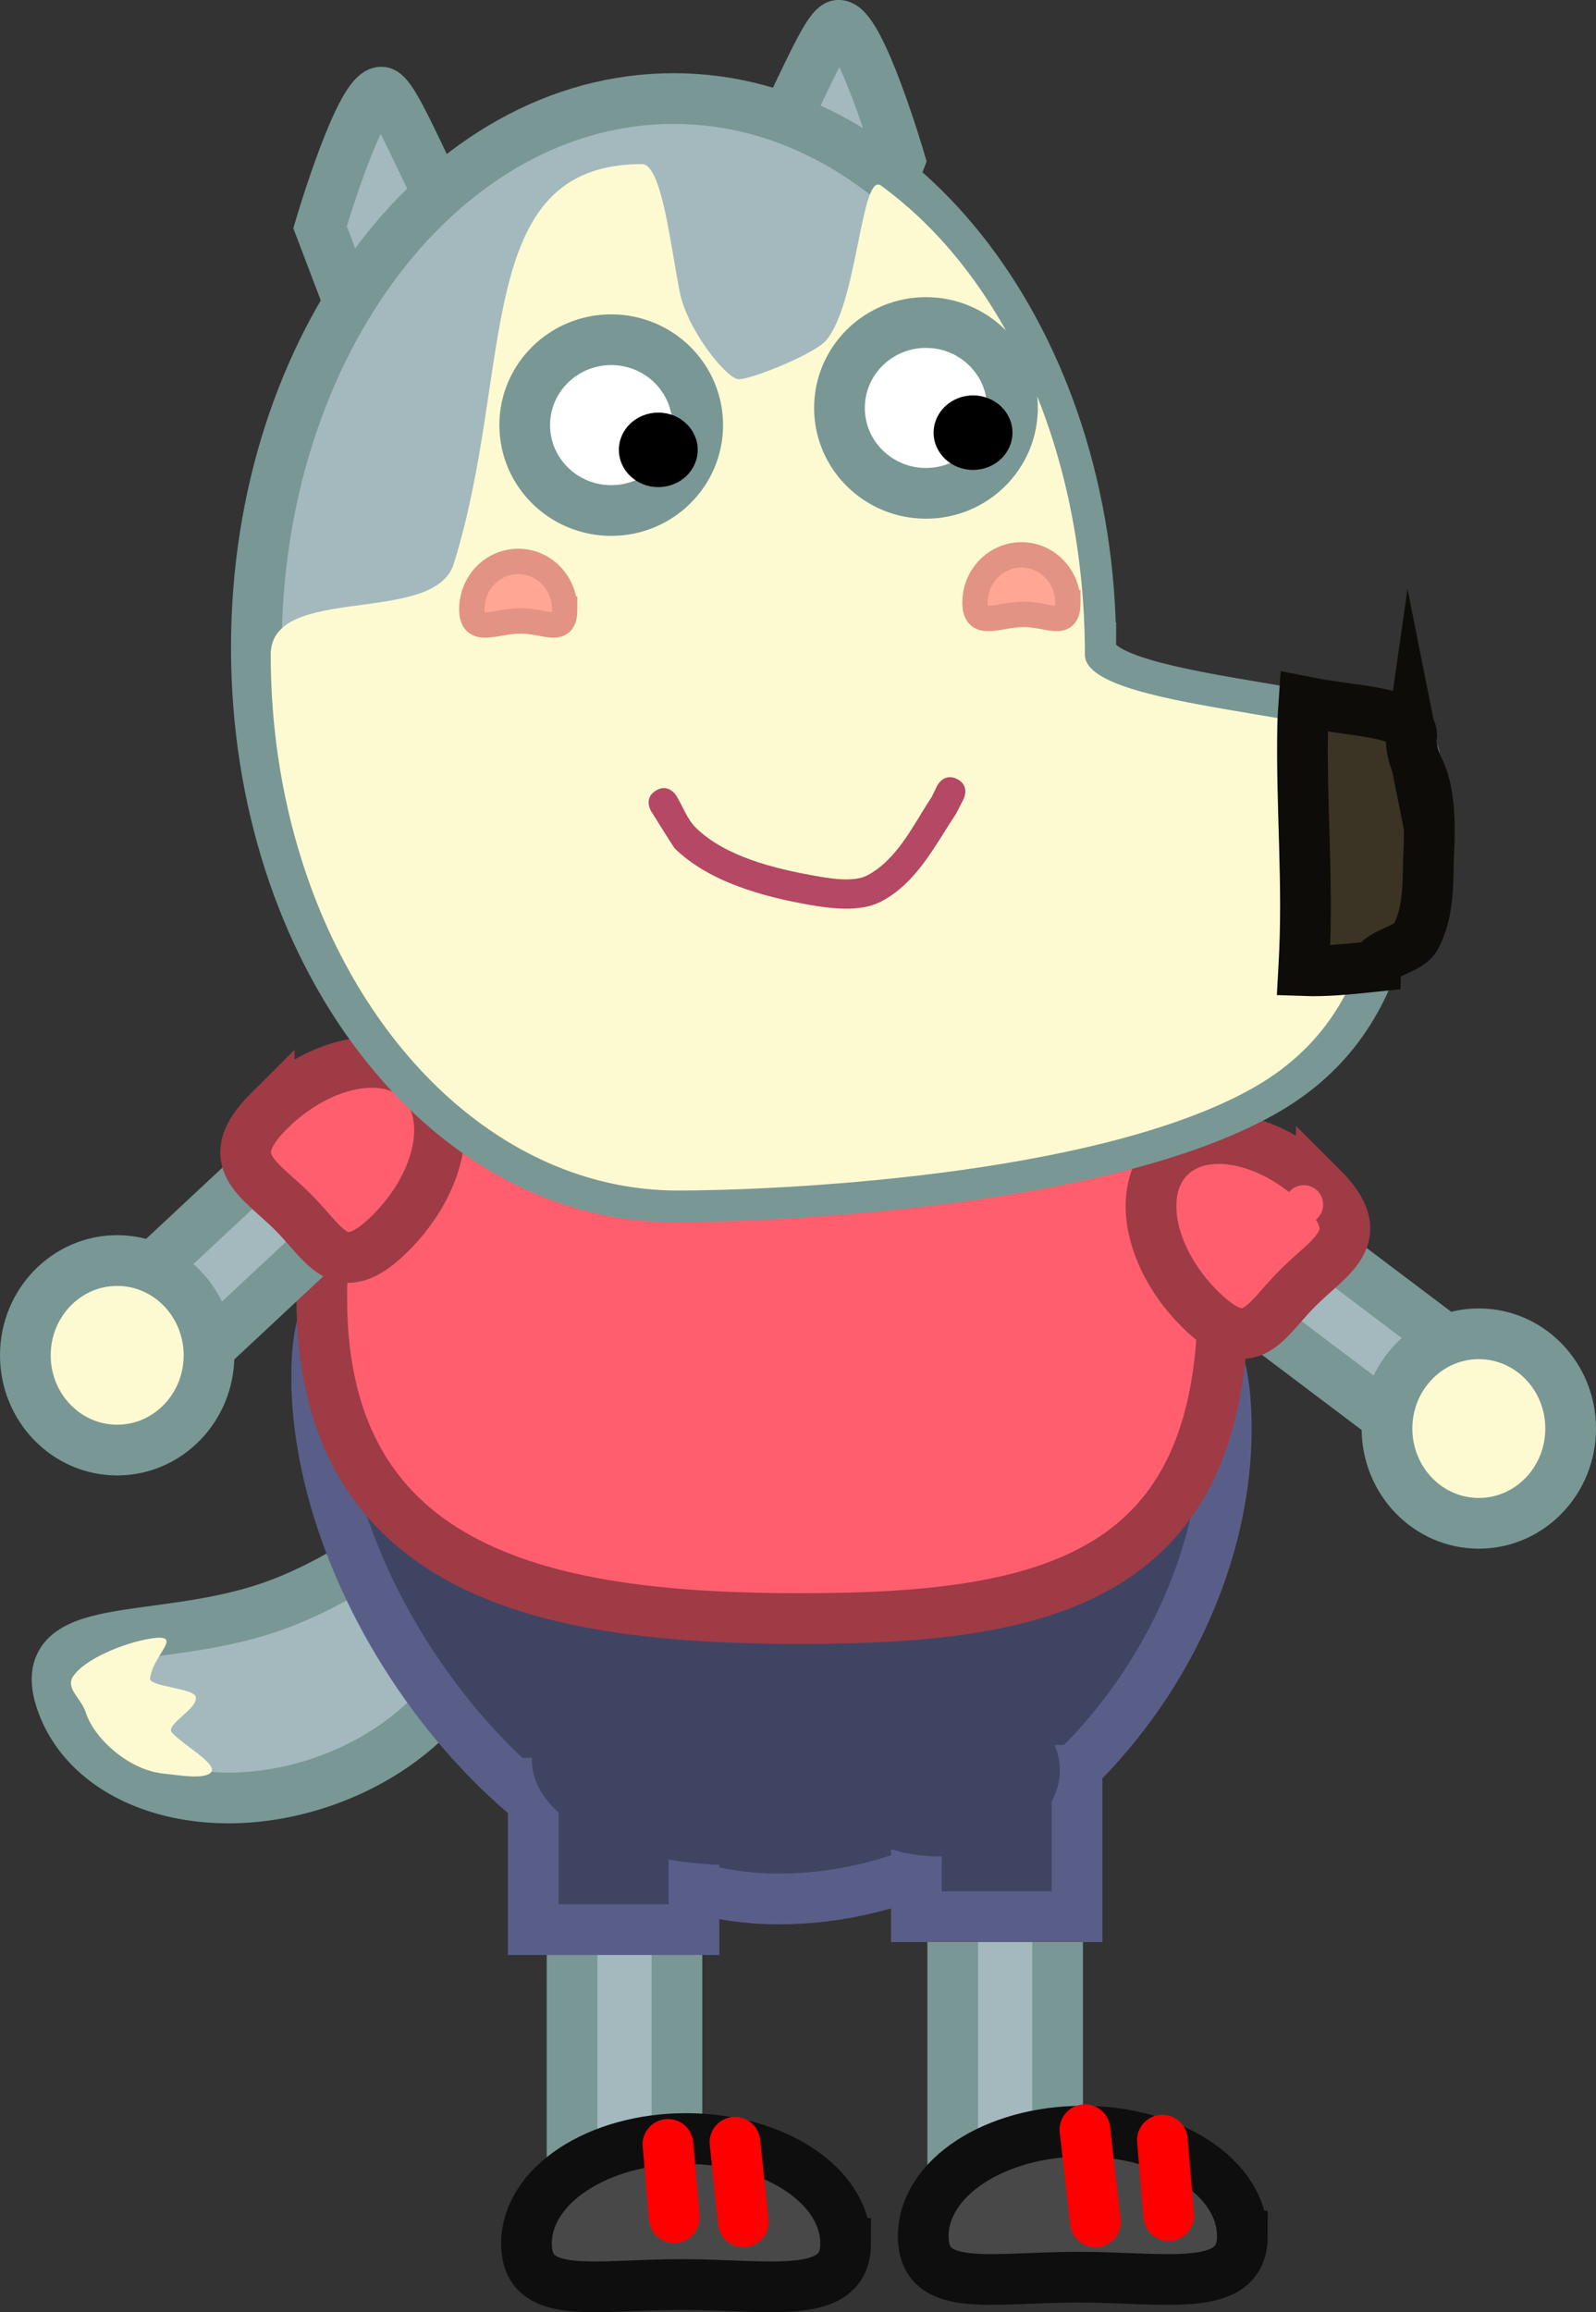 <svg version="1.1" xmlns="http://www.w3.org/2000/svg" xmlns:xlink="http://www.w3.org/1999/xlink" width="157.411" height="227.886" viewBox="0,0,157.411,227.886"><rect x="0" y="0" width="157.411" height="227.886" fill="#333333" stroke="none"/><g transform="translate(-161.121,-63.271)"><g data-paper-data="{&quot;isPaintingLayer&quot;:true}" fill-rule="nonzero" stroke-linejoin="miter" stroke-miterlimit="10" stroke-dasharray="" stroke-dashoffset="0" style="mix-blend-mode: normal"><g stroke-width="5"><path d="M255.087,278.078v-27.428h10.342v27.428z" fill="#a4b9bd" stroke="#799794" stroke-linecap="butt"/><path d="M283.654,283.661c0,5.712 -7.496,4.047 -16.187,4.047c-8.692,0 -15.288,1.665 -15.288,-4.047c0,-5.712 7.046,-10.342 15.737,-10.342c8.692,0 15.737,4.63 15.737,10.342z" fill="#484848" stroke="#0e0e0e" stroke-linecap="butt"/><path d="M268.124,273.17l1.033,9.086" fill="none" stroke="#ff0000" stroke-linecap="round"/><path d="M275.765,274.203l0.62,7.434" fill="none" stroke="#ff0000" stroke-linecap="round"/></g><g stroke-width="5"><path d="M217.545,277.856v-27.428h10.342v27.428z" fill="#a4b9bd" stroke="#799794" stroke-linecap="butt"/><path d="M244.523,284.385c0,5.712 -7.496,4.047 -16.187,4.047c-8.692,0 -15.288,1.665 -15.288,-4.047c0,-5.712 7.046,-10.342 15.737,-10.342c8.692,0 15.737,4.63 15.737,10.342z" fill="#484848" stroke="#0e0e0e" stroke-linecap="butt"/><path d="M226.999,274.616l0.62,7.228" fill="none" stroke="#ff0000" stroke-linecap="round"/><path d="M234.433,282.257l-0.826,-7.847" fill="none" stroke="#ff0000" stroke-linecap="round"/></g><g stroke-linecap="butt"><path d="M208.378,216.763c2.858,8.294 -4.05,18.196 -15.43,22.116c-11.379,3.921 -22.921,0.376 -25.778,-7.918c-2.858,-8.294 9.273,-5.386 20.652,-9.307c11.379,-3.921 17.698,-13.185 20.556,-4.892z" fill="#a4b9bd" stroke="#799794" stroke-width="5"/><path d="M181.043,238.315c-0.999,0.158 -2.809,-0.143 -3.769,-0.236c-3.44,-0.333 -6.887,-3.468 -7.698,-6.042c-0.421,-1.334 -1.988,-2.337 -1.272,-3.493c1.051,-1.696 4.957,-3.347 7.679,-3.777c3.426,-0.541 0.185,1.605 -0.062,3.942c-0.083,0.785 4.231,0.944 4.492,1.772c0.365,1.157 -3.063,2.754 -2.328,3.564c1.358,1.496 5.927,3.801 2.958,4.27z" fill="#fdfad2" stroke="none" stroke-width="0"/></g><g fill="#404463" stroke-linecap="butt"><path d="M282.069,204.057c0,22.775 -20.08,46.376 -44.152,46.376c-24.072,0 -45.567,-28.738 -45.567,-51.513c0,-22.775 23.366,-1.168 47.438,-1.168c24.072,0 42.281,-16.47 42.281,6.305z" stroke="#595e89" stroke-width="5"/><path d="M251.502,252.182v-14.434h15.849v14.434z" stroke="#595e89" stroke-width="5"/><path d="M265.654,237.748c0,4.689 -5.322,8.491 -11.887,8.491c-6.565,0 -11.887,-3.801 -11.887,-8.491c0,-4.689 5.322,-8.491 11.887,-8.491c6.565,0 11.887,3.801 11.887,8.491z" stroke="none" stroke-width="0"/><path d="M213.717,253.454v-14.434h15.849v14.434z" stroke="#595e89" stroke-width="5"/><path d="M253.201,236.757c0,5.705 -8.87,10.33 -19.812,10.33c-10.942,0 -19.812,-4.625 -19.812,-10.33c0,-5.705 8.87,-10.33 19.812,-10.33c10.942,0 19.812,4.625 19.812,10.33z" stroke="none" stroke-width="0"/></g><path d="M281.755,191.179c0,27.506 -17.071,31.618 -41.621,31.618c-24.549,0 -47.281,-4.112 -47.281,-31.618c0,-27.506 19.901,-49.803 44.451,-49.803c24.549,0 44.451,22.298 44.451,49.803z" fill="#ff5e6e" stroke="#9e3b45" stroke-width="5" stroke-linecap="butt"/><g stroke-width="5" stroke-linecap="butt"><path d="M172.798,191.339l16.971,-15.83l6.564,7.037l-16.971,15.83z" data-paper-data="{&quot;index&quot;:null}" fill="#a4b9bd" stroke="#799794"/><path d="M187.675,172.746c4.968,-4.941 11.677,-6.252 14.984,-2.927c3.307,3.325 1.96,10.026 -3.009,14.967c-4.968,4.941 -6.298,1.301 -9.604,-2.024c-3.307,-3.325 -7.339,-5.075 -2.371,-10.017z" data-paper-data="{&quot;index&quot;:null}" fill="#ff5e6e" stroke="#9e3b45"/><path d="M181.735,196.849c0,5.158 -4.055,9.34 -9.057,9.34c-5.002,0 -9.057,-4.182 -9.057,-9.34c0,-5.158 4.055,-9.34 9.057,-9.34c5.002,0 9.057,4.182 9.057,9.34z" fill="#fdfad2" stroke="#799794"/></g><g stroke-linecap="butt"><path d="M299.475,204.141l-18.53,-13.973l5.794,-7.683l18.53,13.973z" fill="#a4b9bd" stroke="#799794" stroke-width="5"/><path d="M291.438,180.248c4.968,4.941 0.936,6.692 -2.371,10.017c-3.307,3.325 -4.636,6.965 -9.604,2.024c-4.968,-4.941 -6.315,-11.643 -3.009,-14.967c3.307,-3.325 10.015,-2.014 14.984,2.927z" fill="#ff5e6e" stroke="#9e3b45" stroke-width="5"/><path d="M287.801,181.992c0,-1.055 0.855,-1.909 1.909,-1.909c1.055,0 1.909,0.855 1.909,1.909c0,1.055 -0.855,1.909 -1.909,1.909c-1.055,0 -1.909,-0.855 -1.909,-1.909z" fill="#ff5e6e" stroke="none" stroke-width="0.5"/><path d="M316.032,204.068c0,5.158 -4.055,9.34 -9.057,9.34c-5.002,0 -9.057,-4.182 -9.057,-9.34c0,-5.158 4.055,-9.34 9.057,-9.34c5.002,0 9.057,4.182 9.057,9.34z" fill="#fdfad2" stroke="#799794" stroke-width="5"/></g><g stroke="#799794"><path d="M233.83,81.462c0,0 1.15,-1.353 3.28,-3.923c1.76,-2.124 5.322,-11.57 6.658,-11.769c2.103,-0.313 6.111,13.305 6.111,13.305l-5.807,15.276z" data-paper-data="{&quot;index&quot;:null}" fill="#a4b9bd" stroke-width="5" stroke-linecap="round"/><path d="M198.494,100.94l-5.807,-15.276c0,0 4.008,-13.618 6.111,-13.305c1.336,0.199 4.898,9.645 6.658,11.769c2.13,2.57 3.28,3.923 3.28,3.923z" fill="#a4b9bd" stroke-width="5" stroke-linecap="round"/><path d="M268.706,127.112c0,6.154 33.344,5.804 31.906,11.316c-2.597,9.953 -0.991,24.719 -15.104,32.557c-16.04,8.908 -48.352,10.254 -57.953,10.254c-22.727,0 -41.151,-24.233 -41.151,-54.127c0,-29.893 18.424,-54.127 41.151,-54.127c22.727,0 41.151,24.233 41.151,54.127z" fill="#a4b9bd" stroke-width="5" stroke-linecap="butt"/><path d="M268.123,127.798c0,6.004 32.533,5.663 31.13,11.041c-2.534,9.711 -0.967,24.117 -14.737,31.765c-15.65,8.692 -47.176,10.004 -56.544,10.004c-16.723,0 -31.058,-13.447 -37.096,-32.57c-1.968,-6.234 -3.055,-13.07 -3.055,-20.241c0,-7.089 16.13,-2.781 18.056,-8.957c5.998,-19.235 1.773,-39.395 18.558,-39.395c1.967,0 2.807,8.03 3.74,12.66c0.715,3.551 4.253,8.05 5.626,8.518c0.867,0.296 7.515,-2.395 8.73,-3.73c3.172,-3.486 3.5,-16.767 5.483,-15.327c12.175,8.843 20.108,26.156 20.108,46.23z" fill="#fdfad2" stroke-width="0" stroke-linecap="butt"/></g><path d="M300.34,136.069c-0.116,0.805 0.291,2.164 0.718,2.996c1.129,2.201 1.103,5.777 0.981,8.116c-0.13,2.508 0.153,5.899 -1.344,8.52c-0.685,1.2 -3.8,1.587 -3.853,2.808c-2.589,0.274 -4.905,0.51 -7.153,0.43c0.01,-0.188 0.019,-0.371 0.03,-0.549c0.467,-7.91 -0.268,-15.527 -0.12,-23.456c0.016,-0.837 0.073,-1.673 0.131,-2.508c5.435,1.086 11.005,0.914 10.61,3.644z" fill="#3b3324" stroke="#0e0c09" stroke-width="5" stroke-linecap="butt"/><path d="M216.817,123.315c0,2.603 -1.824,1.155 -4.353,1.155c-2.53,0 -4.808,1.448 -4.808,-1.155c0,-2.603 2.051,-4.713 4.58,-4.713c2.53,0 4.58,2.11 4.58,4.713z" fill="#ffa694" stroke="#e29384" stroke-width="2.5" stroke-linecap="butt"/><path d="M266.443,122.671c0,2.603 -1.824,1.155 -4.353,1.155c-2.53,0 -4.808,1.448 -4.808,-1.155c0,-2.603 2.051,-4.713 4.58,-4.713c2.53,0 4.58,2.11 4.58,4.713z" fill="#ffa694" stroke="#e29384" stroke-width="2.5" stroke-linecap="butt"/><g stroke-linecap="butt"><g fill="#ffffff" stroke="#799794" stroke-width="5"><path d="M260.978,103.476c0,4.649 -3.82,8.417 -8.531,8.417c-4.712,0 -8.531,-3.769 -8.531,-8.417c0,-4.649 3.82,-8.417 8.531,-8.417c4.712,0 8.531,3.769 8.531,8.417z"/></g><path d="M260.978,105.914c0,2.028 -1.741,3.672 -3.888,3.672c-2.147,0 -3.888,-1.644 -3.888,-3.672c0,-2.028 1.741,-3.672 3.888,-3.672c2.147,0 3.888,1.644 3.888,3.672z" fill="#000000" stroke="none" stroke-width="0"/></g><g stroke-linecap="butt"><g fill="#ffffff" stroke="#799794" stroke-width="5"><path d="M229.935,105.17c0,4.649 -3.82,8.417 -8.531,8.417c-4.712,0 -8.531,-3.769 -8.531,-8.417c0,-4.649 3.82,-8.417 8.531,-8.417c4.712,0 8.531,3.769 8.531,8.417z"/></g><path d="M229.935,107.608c0,2.028 -1.741,3.672 -3.888,3.672c-2.147,0 -3.888,-1.644 -3.888,-3.672c0,-2.028 1.741,-3.672 3.888,-3.672c2.147,0 3.888,1.644 3.888,3.672z" fill="#000000" stroke="none" stroke-width="0"/></g><path d="M255.513,140.051c1.303,0.652 0.652,1.955 0.652,1.955l-0.739,1.453c-2.09,3.131 -3.925,6.915 -7.501,8.716c-2.003,1.009 -4.899,0.644 -7.003,0.272c-4.513,-0.797 -9.839,-2.232 -13.247,-5.55c-0.119,-0.115 -2.17,-3.415 -2.343,-3.691c0,0 -0.772,-1.236 0.463,-2.008c1.236,-0.772 2.008,0.463 2.008,0.463c0.668,1.068 1.071,2.345 1.977,3.22c2.95,2.852 7.768,4.001 11.635,4.693c1.425,0.255 3.882,0.702 5.264,-0.035c2.991,-1.595 4.554,-5.044 6.322,-7.698l0.557,-1.139c0,0 0.652,-1.303 1.955,-0.652z" fill="#b54865" stroke="none" stroke-width="0.5" stroke-linecap="butt"/></g></g></svg>